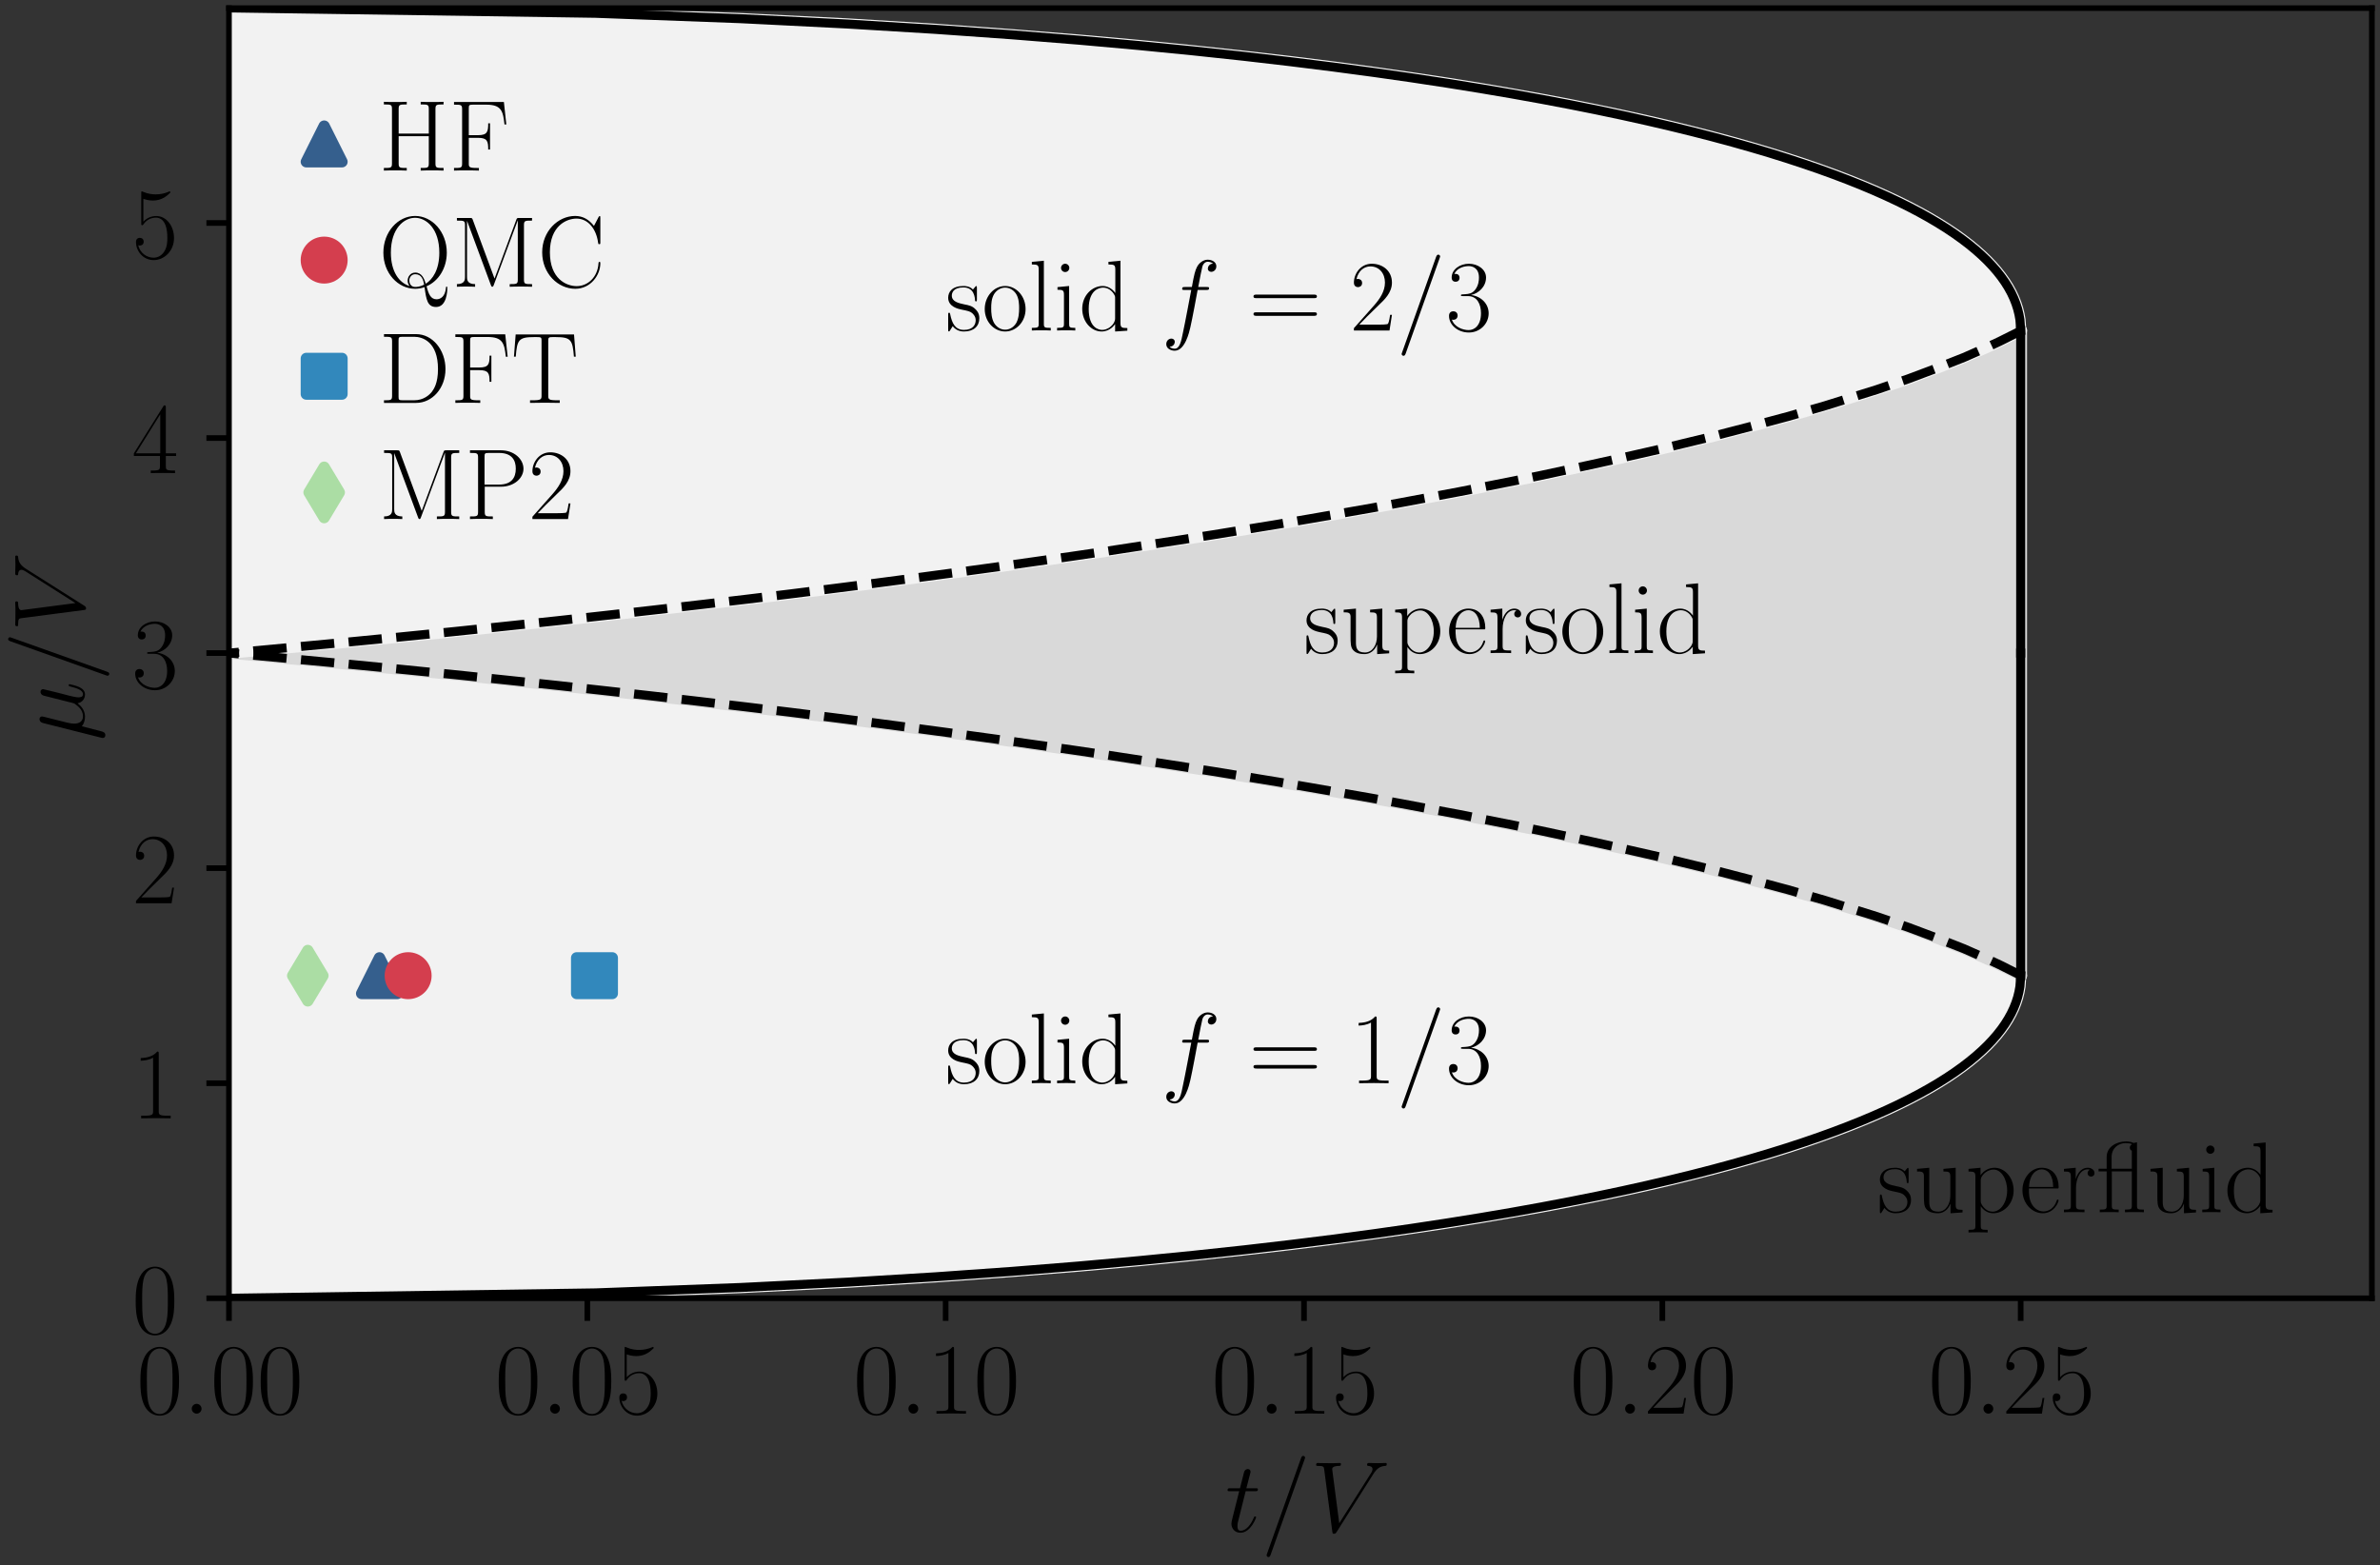 <?xml version="1.0" encoding="utf-8" standalone="no"?>
<!DOCTYPE svg PUBLIC "-//W3C//DTD SVG 1.1//EN"
  "http://www.w3.org/Graphics/SVG/1.1/DTD/svg11.dtd">
<!-- Created with matplotlib (https://matplotlib.org/) -->
<svg height="138.735pt" version="1.1" viewBox="0 0 210.952 138.735" width="210.952pt" xmlns="http://www.w3.org/2000/svg" xmlns:xlink="http://www.w3.org/1999/xlink">
 <rect x="0" y="0" width="210.952" height="138.735" fill="#333333" stroke="none"/>
 <defs>
  <style type="text/css">*{stroke-linecap:butt;stroke-linejoin:round;}</style>
 </defs>
 <g id="figure_1">
  <g id="patch_1">
   <path d="M 0 138.735 
L 210.952 138.735 
L 210.952 0 
L 0 0 
z
" style="fill:none;"/>
  </g>
  <g id="axes_1">
   <g id="patch_2">
    <path d="M 20.294 115.079 
L 210.232 115.079 
L 210.232 0.72 
L 20.294 0.72 
z
" style="fill:none;"/>
   </g>
   <g id="PolyCollection_1">
    <defs>
     <path d="M 20.294 -52.251 
L 20.294 -23.656 
L 52.799 -24.133 
L 65.614 -24.61 
L 75.151 -25.086 
L 82.977 -25.563 
L 89.7 -26.039 
L 95.631 -26.516 
L 100.959 -26.993 
L 105.804 -27.469 
L 110.251 -27.946 
L 114.362 -28.422 
L 118.184 -28.899 
L 121.753 -29.375 
L 125.098 -29.852 
L 128.243 -30.329 
L 131.208 -30.805 
L 134.008 -31.282 
L 136.658 -31.758 
L 139.168 -32.235 
L 141.551 -32.711 
L 143.814 -33.188 
L 145.965 -33.665 
L 148.011 -34.141 
L 149.958 -34.618 
L 151.813 -35.094 
L 153.579 -35.571 
L 155.261 -36.047 
L 156.863 -36.524 
L 158.39 -37.001 
L 159.843 -37.477 
L 161.227 -37.954 
L 162.543 -38.43 
L 163.796 -38.907 
L 164.986 -39.383 
L 166.116 -39.86 
L 167.189 -40.337 
L 168.206 -40.813 
L 169.168 -41.29 
L 170.078 -41.766 
L 170.937 -42.243 
L 171.747 -42.719 
L 172.508 -43.196 
L 173.222 -43.673 
L 173.89 -44.149 
L 174.514 -44.626 
L 175.094 -45.102 
L 175.631 -45.579 
L 176.127 -46.055 
L 176.581 -46.532 
L 176.996 -47.009 
L 177.371 -47.485 
L 177.708 -47.962 
L 178.006 -48.438 
L 178.268 -48.915 
L 178.493 -49.391 
L 178.681 -49.868 
L 178.835 -50.345 
L 178.952 -50.821 
L 179.037 -51.298 
L 179.072 -51.774 
L 179.105 -52.251 
L 179.105 -52.251 
L 179.105 -52.251 
L 179.072 -52.251 
L 179.037 -52.251 
L 178.952 -52.251 
L 178.835 -52.251 
L 178.681 -52.251 
L 178.493 -52.251 
L 178.268 -52.251 
L 178.006 -52.251 
L 177.708 -52.251 
L 177.371 -52.251 
L 176.996 -52.251 
L 176.581 -52.251 
L 176.127 -52.251 
L 175.631 -52.251 
L 175.094 -52.251 
L 174.514 -52.251 
L 173.89 -52.251 
L 173.222 -52.251 
L 172.508 -52.251 
L 171.747 -52.251 
L 170.937 -52.251 
L 170.078 -52.251 
L 169.168 -52.251 
L 168.206 -52.251 
L 167.189 -52.251 
L 166.116 -52.251 
L 164.986 -52.251 
L 163.796 -52.251 
L 162.543 -52.251 
L 161.227 -52.251 
L 159.843 -52.251 
L 158.39 -52.251 
L 156.863 -52.251 
L 155.261 -52.251 
L 153.579 -52.251 
L 151.813 -52.251 
L 149.958 -52.251 
L 148.011 -52.251 
L 145.965 -52.251 
L 143.814 -52.251 
L 141.551 -52.251 
L 139.168 -52.251 
L 136.658 -52.251 
L 134.008 -52.251 
L 131.208 -52.251 
L 128.243 -52.251 
L 125.098 -52.251 
L 121.753 -52.251 
L 118.184 -52.251 
L 114.362 -52.251 
L 110.251 -52.251 
L 105.804 -52.251 
L 100.959 -52.251 
L 95.631 -52.251 
L 89.7 -52.251 
L 82.977 -52.251 
L 75.151 -52.251 
L 65.614 -52.251 
L 52.799 -52.251 
L 20.294 -52.251 
z
" id="m038d02c63c" style="stroke:#f2f2f2;"/>
    </defs>
    <g clip-path="url(#p710403b633)">
     <use style="fill:#f2f2f2;stroke:#f2f2f2;" x="0" xlink:href="#m038d02c63c" y="138.735"/>
    </g>
   </g>
   <g id="PolyCollection_2">
    <defs>
     <path d="M 179.168 -52.251 
L 179.168 -52.251 
L 178.215 -52.251 
L 177.263 -52.251 
L 176.246 -52.251 
L 175.166 -52.251 
L 174.086 -52.251 
L 172.879 -52.251 
L 171.672 -52.251 
L 170.402 -52.251 
L 169.131 -52.251 
L 167.734 -52.251 
L 166.336 -52.251 
L 164.812 -52.251 
L 163.287 -52.251 
L 161.763 -52.251 
L 160.111 -52.251 
L 158.459 -52.251 
L 156.681 -52.251 
L 154.902 -52.251 
L 153.06 -52.251 
L 151.218 -52.251 
L 149.248 -52.251 
L 147.279 -52.251 
L 145.183 -52.251 
L 143.087 -52.251 
L 140.927 -52.251 
L 138.703 -52.251 
L 136.48 -52.251 
L 134.13 -52.251 
L 131.716 -52.251 
L 129.302 -52.251 
L 126.761 -52.251 
L 124.22 -52.251 
L 121.615 -52.251 
L 118.884 -52.251 
L 116.152 -52.251 
L 113.357 -52.251 
L 110.435 -52.251 
L 107.513 -52.251 
L 104.464 -52.251 
L 101.351 -52.251 
L 98.238 -52.251 
L 94.999 -52.251 
L 91.632 -52.251 
L 88.265 -52.251 
L 84.771 -52.251 
L 81.214 -52.251 
L 77.593 -52.251 
L 73.845 -52.251 
L 70.034 -52.251 
L 66.095 -52.251 
L 62.03 -52.251 
L 57.9 -52.251 
L 53.644 -52.251 
L 49.325 -52.251 
L 44.814 -52.251 
L 40.241 -52.251 
L 35.476 -52.251 
L 30.585 -52.251 
L 25.503 -52.251 
L 20.358 -52.251 
L 20.358 -80.845 
L 20.358 -80.845 
L 25.503 -80.369 
L 30.585 -79.892 
L 35.476 -79.416 
L 40.241 -78.939 
L 44.814 -78.463 
L 49.325 -77.986 
L 53.644 -77.509 
L 57.9 -77.033 
L 62.03 -76.556 
L 66.095 -76.08 
L 70.034 -75.603 
L 73.845 -75.127 
L 77.593 -74.65 
L 81.214 -74.173 
L 84.771 -73.697 
L 88.265 -73.22 
L 91.632 -72.744 
L 94.999 -72.267 
L 98.238 -71.79 
L 101.351 -71.314 
L 104.464 -70.837 
L 107.513 -70.361 
L 110.435 -69.884 
L 113.357 -69.408 
L 116.152 -68.931 
L 118.884 -68.454 
L 121.615 -67.978 
L 124.22 -67.501 
L 126.761 -67.025 
L 129.302 -66.548 
L 131.716 -66.072 
L 134.13 -65.595 
L 136.48 -65.118 
L 138.703 -64.642 
L 140.927 -64.165 
L 143.087 -63.689 
L 145.183 -63.212 
L 147.279 -62.736 
L 149.248 -62.259 
L 151.218 -61.782 
L 153.06 -61.306 
L 154.902 -60.829 
L 156.681 -60.353 
L 158.459 -59.876 
L 160.111 -59.4 
L 161.763 -58.923 
L 163.287 -58.446 
L 164.812 -57.97 
L 166.336 -57.493 
L 167.734 -57.017 
L 169.131 -56.54 
L 170.402 -56.064 
L 171.672 -55.587 
L 172.879 -55.11 
L 174.086 -54.634 
L 175.166 -54.157 
L 176.246 -53.681 
L 177.263 -53.204 
L 178.215 -52.728 
L 179.168 -52.251 
z
" id="m36795d2dd7" style="stroke:#f2f2f2;"/>
    </defs>
    <g clip-path="url(#p710403b633)">
     <use style="fill:#f2f2f2;stroke:#f2f2f2;" x="0" xlink:href="#m36795d2dd7" y="138.735"/>
    </g>
   </g>
   <g id="PolyCollection_3">
    <defs>
     <path d="M 179.168 -109.44 
L 179.168 -52.251 
L 178.215 -52.728 
L 177.263 -53.204 
L 176.246 -53.681 
L 175.166 -54.157 
L 174.086 -54.634 
L 172.879 -55.11 
L 171.672 -55.587 
L 170.402 -56.064 
L 169.131 -56.54 
L 167.734 -57.017 
L 166.336 -57.493 
L 164.812 -57.97 
L 163.287 -58.446 
L 161.763 -58.923 
L 160.111 -59.4 
L 158.459 -59.876 
L 156.681 -60.353 
L 154.902 -60.829 
L 153.06 -61.306 
L 151.218 -61.782 
L 149.248 -62.259 
L 147.279 -62.736 
L 145.183 -63.212 
L 143.087 -63.689 
L 140.927 -64.165 
L 138.703 -64.642 
L 136.48 -65.118 
L 134.13 -65.595 
L 131.716 -66.072 
L 129.302 -66.548 
L 126.761 -67.025 
L 124.22 -67.501 
L 121.615 -67.978 
L 118.884 -68.454 
L 116.152 -68.931 
L 113.357 -69.408 
L 110.435 -69.884 
L 107.513 -70.361 
L 104.464 -70.837 
L 101.351 -71.314 
L 98.238 -71.79 
L 94.999 -72.267 
L 91.632 -72.744 
L 88.265 -73.22 
L 84.771 -73.697 
L 81.214 -74.173 
L 77.593 -74.65 
L 73.845 -75.127 
L 70.034 -75.603 
L 66.095 -76.08 
L 62.03 -76.556 
L 57.9 -77.033 
L 53.644 -77.509 
L 49.325 -77.986 
L 44.814 -78.463 
L 40.241 -78.939 
L 35.476 -79.416 
L 30.585 -79.892 
L 25.503 -80.369 
L 20.358 -80.845 
L 20.358 -80.845 
L 20.358 -80.845 
L 25.503 -81.322 
L 30.585 -81.799 
L 35.476 -82.275 
L 40.241 -82.752 
L 44.814 -83.228 
L 49.325 -83.705 
L 53.644 -84.181 
L 57.9 -84.658 
L 62.03 -85.135 
L 66.095 -85.611 
L 70.034 -86.088 
L 73.845 -86.564 
L 77.593 -87.041 
L 81.214 -87.517 
L 84.771 -87.994 
L 88.265 -88.471 
L 91.632 -88.947 
L 94.999 -89.424 
L 98.238 -89.9 
L 101.351 -90.377 
L 104.464 -90.853 
L 107.513 -91.33 
L 110.435 -91.807 
L 113.357 -92.283 
L 116.152 -92.76 
L 118.884 -93.236 
L 121.615 -93.713 
L 124.22 -94.189 
L 126.761 -94.666 
L 129.302 -95.143 
L 131.716 -95.619 
L 134.13 -96.096 
L 136.48 -96.572 
L 138.703 -97.049 
L 140.927 -97.526 
L 143.087 -98.002 
L 145.183 -98.479 
L 147.279 -98.955 
L 149.248 -99.432 
L 151.218 -99.908 
L 153.06 -100.385 
L 154.902 -100.862 
L 156.681 -101.338 
L 158.459 -101.815 
L 160.111 -102.291 
L 161.763 -102.768 
L 163.287 -103.244 
L 164.812 -103.721 
L 166.336 -104.198 
L 167.734 -104.674 
L 169.131 -105.151 
L 170.402 -105.627 
L 171.672 -106.104 
L 172.879 -106.58 
L 174.086 -107.057 
L 175.166 -107.534 
L 176.246 -108.01 
L 177.263 -108.487 
L 178.215 -108.963 
L 179.168 -109.44 
z
" id="mf2b81bd6ee" style="stroke:#d9d9d9;"/>
    </defs>
    <g clip-path="url(#p710403b633)">
     <use style="fill:#d9d9d9;stroke:#d9d9d9;" x="0" xlink:href="#mf2b81bd6ee" y="138.735"/>
    </g>
   </g>
   <g id="PolyCollection_4">
    <defs>
     <path d="M 179.168 -109.44 
L 179.168 -109.44 
L 178.215 -108.963 
L 177.263 -108.487 
L 176.246 -108.01 
L 175.166 -107.534 
L 174.086 -107.057 
L 172.879 -106.58 
L 171.672 -106.104 
L 170.402 -105.627 
L 169.131 -105.151 
L 167.734 -104.674 
L 166.336 -104.198 
L 164.812 -103.721 
L 163.287 -103.244 
L 161.763 -102.768 
L 160.111 -102.291 
L 158.459 -101.815 
L 156.681 -101.338 
L 154.902 -100.862 
L 153.06 -100.385 
L 151.218 -99.908 
L 149.248 -99.432 
L 147.279 -98.955 
L 145.183 -98.479 
L 143.087 -98.002 
L 140.927 -97.526 
L 138.703 -97.049 
L 136.48 -96.572 
L 134.13 -96.096 
L 131.716 -95.619 
L 129.302 -95.143 
L 126.761 -94.666 
L 124.22 -94.189 
L 121.615 -93.713 
L 118.884 -93.236 
L 116.152 -92.76 
L 113.357 -92.283 
L 110.435 -91.807 
L 107.513 -91.33 
L 104.464 -90.853 
L 101.351 -90.377 
L 98.238 -89.9 
L 94.999 -89.424 
L 91.632 -88.947 
L 88.265 -88.471 
L 84.771 -87.994 
L 81.214 -87.517 
L 77.593 -87.041 
L 73.845 -86.564 
L 70.034 -86.088 
L 66.095 -85.611 
L 62.03 -85.135 
L 57.9 -84.658 
L 53.644 -84.181 
L 49.325 -83.705 
L 44.814 -83.228 
L 40.241 -82.752 
L 35.476 -82.275 
L 30.585 -81.799 
L 25.503 -81.322 
L 20.358 -80.845 
L 20.358 -109.44 
L 20.358 -109.44 
L 25.503 -109.44 
L 30.585 -109.44 
L 35.476 -109.44 
L 40.241 -109.44 
L 44.814 -109.44 
L 49.325 -109.44 
L 53.644 -109.44 
L 57.9 -109.44 
L 62.03 -109.44 
L 66.095 -109.44 
L 70.034 -109.44 
L 73.845 -109.44 
L 77.593 -109.44 
L 81.214 -109.44 
L 84.771 -109.44 
L 88.265 -109.44 
L 91.632 -109.44 
L 94.999 -109.44 
L 98.238 -109.44 
L 101.351 -109.44 
L 104.464 -109.44 
L 107.513 -109.44 
L 110.435 -109.44 
L 113.357 -109.44 
L 116.152 -109.44 
L 118.884 -109.44 
L 121.615 -109.44 
L 124.22 -109.44 
L 126.761 -109.44 
L 129.302 -109.44 
L 131.716 -109.44 
L 134.13 -109.44 
L 136.48 -109.44 
L 138.703 -109.44 
L 140.927 -109.44 
L 143.087 -109.44 
L 145.183 -109.44 
L 147.279 -109.44 
L 149.248 -109.44 
L 151.218 -109.44 
L 153.06 -109.44 
L 154.902 -109.44 
L 156.681 -109.44 
L 158.459 -109.44 
L 160.111 -109.44 
L 161.763 -109.44 
L 163.287 -109.44 
L 164.812 -109.44 
L 166.336 -109.44 
L 167.734 -109.44 
L 169.131 -109.44 
L 170.402 -109.44 
L 171.672 -109.44 
L 172.879 -109.44 
L 174.086 -109.44 
L 175.166 -109.44 
L 176.246 -109.44 
L 177.263 -109.44 
L 178.215 -109.44 
L 179.168 -109.44 
z
" id="m3faf45e811" style="stroke:#f2f2f2;"/>
    </defs>
    <g clip-path="url(#p710403b633)">
     <use style="fill:#f2f2f2;stroke:#f2f2f2;" x="0" xlink:href="#m3faf45e811" y="138.735"/>
    </g>
   </g>
   <g id="PolyCollection_5">
    <defs>
     <path d="M 20.294 -138.034 
L 20.294 -109.44 
L 52.799 -109.44 
L 65.614 -109.44 
L 75.151 -109.44 
L 82.977 -109.44 
L 89.7 -109.44 
L 95.631 -109.44 
L 100.959 -109.44 
L 105.804 -109.44 
L 110.251 -109.44 
L 114.362 -109.44 
L 118.184 -109.44 
L 121.753 -109.44 
L 125.098 -109.44 
L 128.243 -109.44 
L 131.208 -109.44 
L 134.008 -109.44 
L 136.658 -109.44 
L 139.168 -109.44 
L 141.551 -109.44 
L 143.814 -109.44 
L 145.965 -109.44 
L 148.011 -109.44 
L 149.958 -109.44 
L 151.813 -109.44 
L 153.579 -109.44 
L 155.261 -109.44 
L 156.863 -109.44 
L 158.39 -109.44 
L 159.843 -109.44 
L 161.227 -109.44 
L 162.543 -109.44 
L 163.796 -109.44 
L 164.986 -109.44 
L 166.116 -109.44 
L 167.189 -109.44 
L 168.206 -109.44 
L 169.168 -109.44 
L 170.078 -109.44 
L 170.937 -109.44 
L 171.747 -109.44 
L 172.508 -109.44 
L 173.222 -109.44 
L 173.89 -109.44 
L 174.514 -109.44 
L 175.094 -109.44 
L 175.631 -109.44 
L 176.127 -109.44 
L 176.581 -109.44 
L 176.996 -109.44 
L 177.371 -109.44 
L 177.708 -109.44 
L 178.006 -109.44 
L 178.268 -109.44 
L 178.493 -109.44 
L 178.681 -109.44 
L 178.835 -109.44 
L 178.952 -109.44 
L 179.037 -109.44 
L 179.072 -109.44 
L 179.105 -109.44 
L 179.105 -109.44 
L 179.105 -109.44 
L 179.072 -109.916 
L 179.037 -110.393 
L 178.952 -110.87 
L 178.835 -111.346 
L 178.681 -111.823 
L 178.493 -112.299 
L 178.268 -112.776 
L 178.006 -113.252 
L 177.708 -113.729 
L 177.371 -114.206 
L 176.996 -114.682 
L 176.581 -115.159 
L 176.127 -115.635 
L 175.631 -116.112 
L 175.094 -116.588 
L 174.514 -117.065 
L 173.89 -117.542 
L 173.222 -118.018 
L 172.508 -118.495 
L 171.747 -118.971 
L 170.937 -119.448 
L 170.078 -119.924 
L 169.168 -120.401 
L 168.206 -120.878 
L 167.189 -121.354 
L 166.116 -121.831 
L 164.986 -122.307 
L 163.796 -122.784 
L 162.543 -123.261 
L 161.227 -123.737 
L 159.843 -124.214 
L 158.39 -124.69 
L 156.863 -125.167 
L 155.261 -125.643 
L 153.579 -126.12 
L 151.813 -126.597 
L 149.958 -127.073 
L 148.011 -127.55 
L 145.965 -128.026 
L 143.814 -128.503 
L 141.551 -128.979 
L 139.168 -129.456 
L 136.658 -129.933 
L 134.008 -130.409 
L 131.208 -130.886 
L 128.243 -131.362 
L 125.098 -131.839 
L 121.753 -132.315 
L 118.184 -132.792 
L 114.362 -133.269 
L 110.251 -133.745 
L 105.804 -134.222 
L 100.959 -134.698 
L 95.631 -135.175 
L 89.7 -135.651 
L 82.977 -136.128 
L 75.151 -136.605 
L 65.614 -137.081 
L 52.799 -137.558 
L 20.294 -138.034 
z
" id="m8d05265adc" style="stroke:#f2f2f2;"/>
    </defs>
    <g clip-path="url(#p710403b633)">
     <use style="fill:#f2f2f2;stroke:#f2f2f2;" x="0" xlink:href="#m8d05265adc" y="138.735"/>
    </g>
   </g>
   <g id="PathCollection_1">
    <defs>
     <path d="M 0 -1.581 
L -1.581 1.581 
L 1.581 1.581 
z
" id="m197d57438d" style="stroke:#355f8d;"/>
    </defs>
    <g clip-path="url(#p710403b633)">
     <use style="fill:#355f8d;stroke:#355f8d;" x="33.634" xlink:href="#m197d57438d" y="86.484"/>
    </g>
   </g>
   <g id="PathCollection_2">
    <defs>
     <path d="M 0 1.581 
C 0.419 1.581 0.822 1.415 1.118 1.118 
C 1.415 0.822 1.581 0.419 1.581 0 
C 1.581 -0.419 1.415 -0.822 1.118 -1.118 
C 0.822 -1.415 0.419 -1.581 0 -1.581 
C -0.419 -1.581 -0.822 -1.415 -1.118 -1.118 
C -1.415 -0.822 -1.581 -0.419 -1.581 0 
C -1.581 0.419 -1.415 0.822 -1.118 1.118 
C -0.822 1.415 -0.419 1.581 0 1.581 
z
" id="mf5061ed53f" style="stroke:#d43e4e;"/>
    </defs>
    <g clip-path="url(#p710403b633)">
     <use style="fill:#d43e4e;stroke:#d43e4e;" x="36.175" xlink:href="#mf5061ed53f" y="86.484"/>
    </g>
   </g>
   <g id="PathCollection_3">
    <defs>
     <path d="M -1.581 1.581 
L 1.581 1.581 
L 1.581 -1.581 
L -1.581 -1.581 
z
" id="m97279e4be6" style="stroke:#3288bc;"/>
    </defs>
    <g clip-path="url(#p710403b633)">
     <use style="fill:#3288bc;stroke:#3288bc;" x="52.691" xlink:href="#m97279e4be6" y="86.484"/>
    </g>
   </g>
   <g id="PathCollection_4">
    <defs>
     <path d="M -0 2.236 
L 1.342 0 
L 0 -2.236 
L -1.342 -0 
z
" id="m35e6cbc952" style="stroke:#abdda4;"/>
    </defs>
    <g clip-path="url(#p710403b633)">
     <use style="fill:#abdda4;stroke:#abdda4;" x="27.282" xlink:href="#m35e6cbc952" y="86.484"/>
    </g>
   </g>
   <g id="matplotlib.axis_1">
    <g id="xtick_1">
     <g id="line2d_1">
      <defs>
       <path d="M 0 0 
L 0 2 
" id="m6b7c56c22e" style="stroke:#000000;stroke-width:0.5;"/>
      </defs>
      <g>
       <use style="stroke:#000000;stroke-width:0.5;" x="20.294" xlink:href="#m6b7c56c22e" y="115.079"/>
      </g>
     </g>
     <g id="text_1">
      <!-- $\mathdefault{0.00}$ -->
      <g transform="translate(12.103 125.305)scale(0.09 -0.09)">
       <defs>
        <path d="M 42 31.844 
C 42 37.969 41.906 48.422 37.703 56.453 
C 34 63.484 28.094 66 22.906 66 
C 18.094 66 12 63.781 8.203 56.562 
C 4.203 49.016 3.797 39.672 3.797 31.844 
C 3.797 26.109 3.906 17.375 7 9.734 
C 11.297 -0.609 19 -2 22.906 -2 
C 27.5 -2 34.5 -0.109 38.594 9.438 
C 41.594 16.375 42 24.5 42 31.844 
z
M 22.906 -0.406 
C 16.5 -0.406 12.703 5.125 11.297 12.75 
C 10.203 18.688 10.203 27.328 10.203 32.953 
C 10.203 40.688 10.203 47.109 11.5 53.234 
C 13.406 61.781 19 64.391 22.906 64.391 
C 27 64.391 32.297 61.672 34.203 53.438 
C 35.5 47.719 35.594 40.984 35.594 32.953 
C 35.594 26.422 35.594 18.375 34.406 12.453 
C 32.297 1.5 26.406 -0.406 22.906 -0.406 
z
" id="CMR17-48"/>
        <path d="M 18.406 4.797 
C 18.406 7.688 16 9.688 13.594 9.688 
C 10.703 9.688 8.703 7.297 8.703 4.891 
C 8.703 2 11.094 0 13.5 0 
C 16.406 0 18.406 2.391 18.406 4.797 
z
" id="CMMI12-58"/>
       </defs>
       <use transform="scale(0.996)" xlink:href="#CMR17-48"/>
       <use transform="translate(45.69 0)scale(0.996)" xlink:href="#CMMI12-58"/>
       <use transform="translate(72.788 0)scale(0.996)" xlink:href="#CMR17-48"/>
       <use transform="translate(118.478 0)scale(0.996)" xlink:href="#CMR17-48"/>
      </g>
     </g>
    </g>
    <g id="xtick_2">
     <g id="line2d_2">
      <g>
       <use style="stroke:#000000;stroke-width:0.5;" x="52.056" xlink:href="#m6b7c56c22e" y="115.079"/>
      </g>
     </g>
     <g id="text_2">
      <!-- $\mathdefault{0.05}$ -->
      <g transform="translate(43.865 125.305)scale(0.09 -0.09)">
       <defs>
        <path d="M 11.406 58.594 
C 12.406 58.188 16.5 56.891 20.703 56.891 
C 30 56.891 35.094 61.891 38 64.688 
C 38 65.484 38 66 37.406 66 
C 37.297 66 37.094 66 36.297 65.594 
C 32.797 64.094 28.703 63 23.703 63 
C 20.703 63 16.203 63.359 11.297 65.484 
C 10.203 66 10 66 9.906 66 
C 9.406 66 9.297 65.891 9.297 63.906 
L 9.297 34.859 
C 9.297 33.016 9.297 32.5 10.297 32.5 
C 10.797 32.5 11 32.703 11.5 33.422 
C 14.703 38.047 19.094 40 24.094 40 
C 27.594 40 35.094 37.734 35.094 20.203 
C 35.094 16.984 35.094 11.188 32.094 6.594 
C 29.594 2.484 25.703 0.391 21.406 0.391 
C 14.797 0.391 8.094 4.984 6.297 12.688 
C 6.703 12.594 7.5 12.391 7.906 12.391 
C 9.203 12.391 11.703 13.094 11.703 16.188 
C 11.703 18.891 9.797 20 7.906 20 
C 5.594 20 4.094 18.594 4.094 15.797 
C 4.094 7.094 11 -2 21.594 -2 
C 31.906 -2 41.703 6.891 41.703 19.797 
C 41.703 32.094 33.906 41.594 24.203 41.594 
C 19.094 41.594 14.797 39.688 11.406 36 
z
" id="CMR17-53"/>
       </defs>
       <use transform="scale(0.996)" xlink:href="#CMR17-48"/>
       <use transform="translate(45.69 0)scale(0.996)" xlink:href="#CMMI12-58"/>
       <use transform="translate(72.788 0)scale(0.996)" xlink:href="#CMR17-48"/>
       <use transform="translate(118.478 0)scale(0.996)" xlink:href="#CMR17-53"/>
      </g>
     </g>
    </g>
    <g id="xtick_3">
     <g id="line2d_3">
      <g>
       <use style="stroke:#000000;stroke-width:0.5;" x="83.818" xlink:href="#m6b7c56c22e" y="115.079"/>
      </g>
     </g>
     <g id="text_3">
      <!-- $\mathdefault{0.10}$ -->
      <g transform="translate(75.627 125.305)scale(0.09 -0.09)">
       <defs>
        <path d="M 26.594 63.797 
C 26.594 65.891 26.5 66 25.094 66 
C 21.203 61.359 15.297 59.891 9.703 59.688 
C 9.406 59.688 8.906 59.688 8.797 59.5 
C 8.703 59.297 8.703 59.094 8.703 57 
C 11.797 57 17 57.594 21 59.984 
L 21 7.297 
C 21 3.797 20.797 2.594 12.203 2.594 
L 9.203 2.594 
L 9.203 0 
C 14 0.094 19 0.188 23.797 0.188 
C 28.594 0.188 33.594 0.094 38.406 0 
L 38.406 2.594 
L 35.406 2.594 
C 26.797 2.594 26.594 3.688 26.594 7.297 
z
" id="CMR17-49"/>
       </defs>
       <use transform="scale(0.996)" xlink:href="#CMR17-48"/>
       <use transform="translate(45.69 0)scale(0.996)" xlink:href="#CMMI12-58"/>
       <use transform="translate(72.788 0)scale(0.996)" xlink:href="#CMR17-49"/>
       <use transform="translate(118.478 0)scale(0.996)" xlink:href="#CMR17-48"/>
      </g>
     </g>
    </g>
    <g id="xtick_4">
     <g id="line2d_4">
      <g>
       <use style="stroke:#000000;stroke-width:0.5;" x="115.58" xlink:href="#m6b7c56c22e" y="115.079"/>
      </g>
     </g>
     <g id="text_4">
      <!-- $\mathdefault{0.15}$ -->
      <g transform="translate(107.389 125.305)scale(0.09 -0.09)">
       <use transform="scale(0.996)" xlink:href="#CMR17-48"/>
       <use transform="translate(45.69 0)scale(0.996)" xlink:href="#CMMI12-58"/>
       <use transform="translate(72.788 0)scale(0.996)" xlink:href="#CMR17-49"/>
       <use transform="translate(118.478 0)scale(0.996)" xlink:href="#CMR17-53"/>
      </g>
     </g>
    </g>
    <g id="xtick_5">
     <g id="line2d_5">
      <g>
       <use style="stroke:#000000;stroke-width:0.5;" x="147.343" xlink:href="#m6b7c56c22e" y="115.079"/>
      </g>
     </g>
     <g id="text_5">
      <!-- $\mathdefault{0.20}$ -->
      <g transform="translate(139.151 125.305)scale(0.09 -0.09)">
       <defs>
        <path d="M 41.703 15.469 
L 39.906 15.469 
C 38.906 8.391 38.094 7.188 37.703 6.594 
C 37.203 5.797 30 5.797 28.594 5.797 
L 9.406 5.797 
C 13 9.688 20 16.766 28.5 24.938 
C 34.594 30.719 41.703 37.5 41.703 47.391 
C 41.703 59.188 32.297 66 21.797 66 
C 10.797 66 4.094 56.297 4.094 47.297 
C 4.094 43.391 7 42.891 8.203 42.891 
C 9.203 42.891 12.203 43.484 12.203 46.984 
C 12.203 50.094 9.594 51 8.203 51 
C 7.594 51 7 50.891 6.594 50.688 
C 8.5 59.188 14.297 63.391 20.406 63.391 
C 29.094 63.391 34.797 56.5 34.797 47.391 
C 34.797 38.703 29.703 31.219 24 24.734 
L 4.094 2.297 
L 4.094 0 
L 39.297 0 
z
" id="CMR17-50"/>
       </defs>
       <use transform="scale(0.996)" xlink:href="#CMR17-48"/>
       <use transform="translate(45.69 0)scale(0.996)" xlink:href="#CMMI12-58"/>
       <use transform="translate(72.788 0)scale(0.996)" xlink:href="#CMR17-50"/>
       <use transform="translate(118.478 0)scale(0.996)" xlink:href="#CMR17-48"/>
      </g>
     </g>
    </g>
    <g id="xtick_6">
     <g id="line2d_6">
      <g>
       <use style="stroke:#000000;stroke-width:0.5;" x="179.105" xlink:href="#m6b7c56c22e" y="115.079"/>
      </g>
     </g>
     <g id="text_6">
      <!-- $\mathdefault{0.25}$ -->
      <g transform="translate(170.913 125.305)scale(0.09 -0.09)">
       <use transform="scale(0.996)" xlink:href="#CMR17-48"/>
       <use transform="translate(45.69 0)scale(0.996)" xlink:href="#CMMI12-58"/>
       <use transform="translate(72.788 0)scale(0.996)" xlink:href="#CMR17-50"/>
       <use transform="translate(118.478 0)scale(0.996)" xlink:href="#CMR17-53"/>
      </g>
     </g>
    </g>
    <g id="text_7">
     <!-- $t/V$ -->
     <g transform="translate(108.608 135.774)scale(0.09 -0.09)">
      <defs>
       <path d="M 20.094 40.094 
L 29.297 40.094 
C 31.203 40.094 32.203 40.094 32.203 41.891 
C 32.203 43 31.594 43 29.594 43 
L 20.797 43 
L 24.5 57.25 
C 24.906 58.625 24.906 58.812 24.906 59.5 
C 24.906 61.094 23.594 62 22.297 62 
C 21.5 62 19.203 61.688 18.406 58.531 
L 14.5 43 
L 5.094 43 
C 3.094 43 2.203 43 2.203 41.094 
C 2.203 40.094 2.906 40.094 4.797 40.094 
L 13.703 40.094 
L 7.094 13.766 
C 6.297 10.266 6 9.266 6 7.969 
C 6 3.281 9.297 -1 14.906 -1 
C 25 -1 30.406 13.562 30.406 14.266 
C 30.406 14.859 30 15.156 29.406 15.156 
C 29.203 15.156 28.797 15.156 28.594 14.75 
C 28.5 14.656 28.406 14.562 27.703 12.969 
C 25.594 7.969 21 1 15.203 1 
C 12.203 1 12 3.484 12 5.688 
C 12 5.781 12 7.672 12.297 8.875 
z
" id="CMMI12-116"/>
       <path d="M 42.906 71.297 
C 42.906 71.391 43.5 72.891 43.5 73.094 
C 43.5 74.297 42.5 75 41.703 75 
C 41.203 75 40.297 75 39.5 72.797 
L 6 -21.312 
C 6 -21.406 5.406 -22.906 5.406 -23.109 
C 5.406 -24.312 6.406 -25 7.203 -25 
C 7.797 -25 8.703 -24.906 9.406 -22.812 
z
" id="CMMI12-61"/>
       <path d="M 61.906 56.938 
C 65.297 62.297 68.406 64.688 73.5 65.094 
C 74.5 65.188 75.297 65.188 75.297 66.984 
C 75.297 67.391 75.094 68 74.203 68 
C 72.406 68 68.094 67.797 66.297 67.797 
C 63.406 67.797 60.406 68 57.594 68 
C 56.797 68 55.797 68 55.797 66.094 
C 55.797 65.188 56.703 65.094 57.094 65.094 
C 60.797 64.781 61.203 63 61.203 61.812 
C 61.203 60.312 59.797 58.031 59.703 57.938 
L 28.297 8.438 
L 21.297 62 
C 21.297 64.891 26.5 65.094 27.594 65.094 
C 29.094 65.094 30 65.094 30 66.984 
C 30 68 28.906 68 28.594 68 
C 26.906 68 24.906 67.797 23.203 67.797 
L 17.594 67.797 
C 10.297 67.797 7.297 68 7.203 68 
C 6.594 68 5.406 68 5.406 66.188 
C 5.406 65.094 6.094 65.094 7.703 65.094 
C 12.797 65.094 13.094 64.188 13.406 61.703 
L 21.406 0.391 
C 21.703 -1.703 21.703 -2 23.094 -2 
C 24.297 -2 24.797 -1.703 25.797 -0.109 
z
" id="CMMI12-86"/>
      </defs>
      <use transform="scale(0.996)" xlink:href="#CMMI12-116"/>
      <use transform="translate(35.226 0)scale(0.996)" xlink:href="#CMMI12-61"/>
      <use transform="translate(84.001 0)scale(0.996)" xlink:href="#CMMI12-86"/>
     </g>
    </g>
   </g>
   <g id="matplotlib.axis_2">
    <g id="ytick_1">
     <g id="line2d_7">
      <defs>
       <path d="M 0 0 
L -2 0 
" id="m53c99a0d9e" style="stroke:#000000;stroke-width:0.5;"/>
      </defs>
      <g>
       <use style="stroke:#000000;stroke-width:0.5;" x="20.294" xlink:href="#m53c99a0d9e" y="115.079"/>
      </g>
     </g>
     <g id="text_8">
      <!-- $\mathdefault{0}$ -->
      <g transform="translate(11.686 118.192)scale(0.09 -0.09)">
       <use transform="scale(0.996)" xlink:href="#CMR17-48"/>
      </g>
     </g>
    </g>
    <g id="ytick_2">
     <g id="line2d_8">
      <g>
       <use style="stroke:#000000;stroke-width:0.5;" x="20.294" xlink:href="#m53c99a0d9e" y="96.016"/>
      </g>
     </g>
     <g id="text_9">
      <!-- $\mathdefault{1}$ -->
      <g transform="translate(11.686 99.129)scale(0.09 -0.09)">
       <use transform="scale(0.996)" xlink:href="#CMR17-49"/>
      </g>
     </g>
    </g>
    <g id="ytick_3">
     <g id="line2d_9">
      <g>
       <use style="stroke:#000000;stroke-width:0.5;" x="20.294" xlink:href="#m53c99a0d9e" y="76.953"/>
      </g>
     </g>
     <g id="text_10">
      <!-- $\mathdefault{2}$ -->
      <g transform="translate(11.686 80.066)scale(0.09 -0.09)">
       <use transform="scale(0.996)" xlink:href="#CMR17-50"/>
      </g>
     </g>
    </g>
    <g id="ytick_4">
     <g id="line2d_10">
      <g>
       <use style="stroke:#000000;stroke-width:0.5;" x="20.294" xlink:href="#m53c99a0d9e" y="57.89"/>
      </g>
     </g>
     <g id="text_11">
      <!-- $\mathdefault{3}$ -->
      <g transform="translate(11.686 61.003)scale(0.09 -0.09)">
       <defs>
        <path d="M 22.094 34 
C 31 34 34.906 26.141 34.906 17.094 
C 34.906 5.031 28.5 0.391 22.703 0.391 
C 17.406 0.391 8.797 3.016 6.094 10.797 
C 6.594 10.594 7.094 10.594 7.594 10.594 
C 10 10.594 11.797 12.188 11.797 14.797 
C 11.797 17.688 9.594 19 7.594 19 
C 5.906 19 3.297 18.188 3.297 14.484 
C 3.297 5.234 12.297 -2 22.906 -2 
C 34 -2 42.5 6.75 42.5 16.984 
C 42.5 26.844 34.5 34 25 35.094 
C 32.594 36.672 39.906 43.375 39.906 52.391 
C 39.906 60.25 32 66 23 66 
C 13.906 66 5.906 60.344 5.906 52.297 
C 5.906 48.797 8.5 48.188 9.797 48.188 
C 11.906 48.188 13.703 49.484 13.703 52.094 
C 13.703 54.688 11.906 56 9.797 56 
C 9.406 56 8.906 56 8.5 55.797 
C 11.406 62.484 19.297 63.688 22.797 63.688 
C 26.297 63.688 32.906 61.969 32.906 52.297 
C 32.906 49.484 32.5 44.547 29.094 40.219 
C 26.094 36.391 22.703 36.188 19.406 35.891 
C 18.906 35.891 16.594 35.688 16.203 35.688 
C 15.5 35.594 15.094 35.5 15.094 34.797 
C 15.094 34.094 15.203 34 17.203 34 
z
" id="CMR17-51"/>
       </defs>
       <use transform="scale(0.996)" xlink:href="#CMR17-51"/>
      </g>
     </g>
    </g>
    <g id="ytick_5">
     <g id="line2d_11">
      <g>
       <use style="stroke:#000000;stroke-width:0.5;" x="20.294" xlink:href="#m53c99a0d9e" y="38.827"/>
      </g>
     </g>
     <g id="text_12">
      <!-- $\mathdefault{4}$ -->
      <g transform="translate(11.686 41.94)scale(0.09 -0.09)">
       <defs>
        <path d="M 33.594 64.797 
C 33.594 66.891 33.5 67 31.703 67 
L 2 19.594 
L 2 17 
L 27.797 17 
L 27.797 7.188 
C 27.797 3.594 27.594 2.594 20.594 2.594 
L 18.703 2.594 
L 18.703 0 
C 21.906 0.188 27.297 0.188 30.703 0.188 
C 34.094 0.188 39.5 0.188 42.703 0 
L 42.703 2.594 
L 40.797 2.594 
C 33.797 2.594 33.594 3.594 33.594 7.188 
L 33.594 17 
L 43.797 17 
L 43.797 19.594 
L 33.594 19.594 
z
M 28.094 58.172 
L 28.094 19.594 
L 4 19.594 
z
" id="CMR17-52"/>
       </defs>
       <use transform="scale(0.996)" xlink:href="#CMR17-52"/>
      </g>
     </g>
    </g>
    <g id="ytick_6">
     <g id="line2d_12">
      <g>
       <use style="stroke:#000000;stroke-width:0.5;" x="20.294" xlink:href="#m53c99a0d9e" y="19.764"/>
      </g>
     </g>
     <g id="text_13">
      <!-- $\mathdefault{5}$ -->
      <g transform="translate(11.686 22.877)scale(0.09 -0.09)">
       <use transform="scale(0.996)" xlink:href="#CMR17-53"/>
      </g>
     </g>
    </g>
    <g id="text_14">
     <!-- $\mu/V$ -->
     <g transform="translate(7.445 65.666)rotate(-90)scale(0.09 -0.09)">
      <defs>
       <path d="M 14.406 2.188 
C 16.906 -0.109 20.594 -1 24 -1 
C 30.406 -1 34.797 3.281 37.094 6.375 
C 38.094 1.094 42.297 -1 45.797 -1 
C 48.797 -1 51.203 0.797 53 4.391 
C 54.594 7.781 56 13.859 56 14.266 
C 56 14.75 55.594 15.156 55 15.156 
C 54.094 15.156 54 14.656 53.594 13.156 
C 52.094 7.281 50.203 1 46.094 1 
C 43.203 1 43 3.578 43 5.578 
C 43 7.875 43.906 11.469 44.594 14.453 
L 47.406 25.234 
C 47.797 27.125 48.906 31.609 49.406 33.406 
C 50 35.797 51.094 40.094 51.094 40.484 
C 51.094 41.984 49.906 43 48.406 43 
C 47.5 43 45.406 42.594 44.594 39.594 
L 37.594 11.859 
C 37.094 9.875 37.094 9.672 35.797 8.078 
C 34.594 6.375 30.703 1 24.406 1 
C 18.797 1 17 5.078 17 9.766 
C 17 12.672 17.906 16.156 18.297 17.859 
L 22.797 35.812 
C 23.297 37.703 24.094 40.891 24.094 41.5 
C 24.094 43.094 22.797 44 21.5 44 
C 20.594 44 18.406 43.688 17.594 40.5 
L 3.094 -16.953 
C 3 -17.438 2.797 -18.031 2.797 -18.609 
C 2.797 -20.109 4 -21.109 5.5 -21.109 
C 8.406 -21.109 9 -18.812 9.703 -16.078 
z
" id="CMMI12-22"/>
      </defs>
      <use transform="scale(0.996)" xlink:href="#CMMI12-22"/>
      <use transform="translate(58.691 0)scale(0.996)" xlink:href="#CMMI12-61"/>
      <use transform="translate(107.466 0)scale(0.996)" xlink:href="#CMMI12-86"/>
     </g>
    </g>
   </g>
   <g id="line2d_13">
    <path clip-path="url(#p710403b633)" d="M 179.105 86.484 
L 179.105 86.008 
L 179.105 85.531 
L 179.105 85.055 
L 179.105 84.578 
L 179.105 84.101 
L 179.105 83.625 
L 179.105 83.148 
L 179.105 82.672 
L 179.105 82.195 
L 179.105 81.719 
L 179.105 81.242 
L 179.105 80.765 
L 179.105 80.289 
L 179.105 79.812 
L 179.105 79.336 
L 179.105 78.859 
L 179.105 78.383 
L 179.105 77.906 
L 179.105 77.429 
L 179.105 76.953 
L 179.105 76.476 
L 179.105 76 
L 179.105 75.523 
L 179.105 75.047 
L 179.105 74.57 
L 179.105 74.093 
L 179.105 73.617 
L 179.105 73.14 
L 179.105 72.664 
L 179.105 72.187 
L 179.105 71.711 
L 179.105 71.234 
L 179.105 70.757 
L 179.105 70.281 
L 179.105 69.804 
L 179.105 69.328 
L 179.105 68.851 
L 179.105 68.374 
L 179.105 67.898 
L 179.105 67.421 
L 179.105 66.945 
L 179.105 66.468 
L 179.105 65.992 
L 179.105 65.515 
L 179.105 65.038 
L 179.105 64.562 
L 179.105 64.085 
L 179.105 63.609 
L 179.105 63.132 
L 179.105 62.656 
L 179.105 62.179 
L 179.105 61.702 
L 179.105 61.226 
L 179.105 60.749 
L 179.105 60.273 
L 179.105 59.796 
L 179.105 59.32 
L 179.105 58.843 
L 179.105 58.366 
L 179.105 57.89 
" style="fill:none;stroke:#000000;stroke-linecap:square;stroke-width:0.8;"/>
   </g>
   <g id="line2d_14">
    <path clip-path="url(#p710403b633)" d="M 179.168 86.484 
L 178.215 86.008 
L 177.263 85.531 
L 176.246 85.055 
L 175.166 84.578 
L 174.086 84.101 
L 172.879 83.625 
L 171.672 83.148 
L 170.402 82.672 
L 169.131 82.195 
L 167.734 81.719 
L 166.336 81.242 
L 164.812 80.765 
L 163.287 80.289 
L 161.763 79.812 
L 160.111 79.336 
L 158.459 78.859 
L 156.681 78.383 
L 154.902 77.906 
L 153.06 77.429 
L 151.218 76.953 
L 149.248 76.476 
L 147.279 76 
L 145.183 75.523 
L 143.087 75.047 
L 140.927 74.57 
L 138.703 74.093 
L 136.48 73.617 
L 134.13 73.14 
L 131.716 72.664 
L 129.302 72.187 
L 126.761 71.711 
L 124.22 71.234 
L 121.615 70.757 
L 118.884 70.281 
L 116.152 69.804 
L 113.357 69.328 
L 110.435 68.851 
L 107.513 68.374 
L 104.464 67.898 
L 101.351 67.421 
L 98.238 66.945 
L 94.999 66.468 
L 91.632 65.992 
L 88.265 65.515 
L 84.771 65.038 
L 81.214 64.562 
L 77.593 64.085 
L 73.845 63.609 
L 70.034 63.132 
L 66.095 62.656 
L 62.03 62.179 
L 57.9 61.702 
L 53.644 61.226 
L 49.325 60.749 
L 44.814 60.273 
L 40.241 59.796 
L 35.476 59.32 
L 30.585 58.843 
L 25.503 58.366 
L 20.358 57.89 
" style="fill:none;stroke:#000000;stroke-dasharray:2.96,1.28;stroke-dashoffset:0;stroke-width:0.8;"/>
   </g>
   <g id="line2d_15">
    <path clip-path="url(#p710403b633)" d="M 20.294 115.079 
L 52.799 114.602 
L 65.614 114.126 
L 75.151 113.649 
L 82.977 113.172 
L 89.7 112.696 
L 95.631 112.219 
L 100.959 111.743 
L 105.804 111.266 
L 110.251 110.79 
L 114.362 110.313 
L 118.184 109.836 
L 121.753 109.36 
L 125.098 108.883 
L 128.243 108.407 
L 131.208 107.93 
L 134.008 107.454 
L 136.658 106.977 
L 139.168 106.5 
L 141.551 106.024 
L 143.814 105.547 
L 145.965 105.071 
L 148.011 104.594 
L 149.958 104.118 
L 151.813 103.641 
L 153.579 103.164 
L 155.261 102.688 
L 156.863 102.211 
L 158.39 101.735 
L 159.843 101.258 
L 161.227 100.782 
L 162.543 100.305 
L 163.796 99.828 
L 164.986 99.352 
L 166.116 98.875 
L 167.189 98.399 
L 168.206 97.922 
L 169.168 97.446 
L 170.078 96.969 
L 170.937 96.492 
L 171.747 96.016 
L 172.508 95.539 
L 173.222 95.063 
L 173.89 94.586 
L 174.514 94.109 
L 175.094 93.633 
L 175.631 93.156 
L 176.127 92.68 
L 176.581 92.203 
L 176.996 91.727 
L 177.371 91.25 
L 177.708 90.773 
L 178.006 90.297 
L 178.268 89.82 
L 178.493 89.344 
L 178.681 88.867 
L 178.835 88.391 
L 178.952 87.914 
L 179.037 87.437 
L 179.072 86.961 
L 179.105 86.484 
" style="fill:none;stroke:#000000;stroke-linecap:square;stroke-width:0.8;"/>
   </g>
   <g id="line2d_16">
    <path clip-path="url(#p710403b633)" d="M 179.105 29.295 
L 179.105 29.772 
L 179.105 30.249 
L 179.105 30.725 
L 179.105 31.202 
L 179.105 31.678 
L 179.105 32.155 
L 179.105 32.631 
L 179.105 33.108 
L 179.105 33.585 
L 179.105 34.061 
L 179.105 34.538 
L 179.105 35.014 
L 179.105 35.491 
L 179.105 35.967 
L 179.105 36.444 
L 179.105 36.921 
L 179.105 37.397 
L 179.105 37.874 
L 179.105 38.35 
L 179.105 38.827 
L 179.105 39.303 
L 179.105 39.78 
L 179.105 40.257 
L 179.105 40.733 
L 179.105 41.21 
L 179.105 41.686 
L 179.105 42.163 
L 179.105 42.639 
L 179.105 43.116 
L 179.105 43.593 
L 179.105 44.069 
L 179.105 44.546 
L 179.105 45.022 
L 179.105 45.499 
L 179.105 45.975 
L 179.105 46.452 
L 179.105 46.929 
L 179.105 47.405 
L 179.105 47.882 
L 179.105 48.358 
L 179.105 48.835 
L 179.105 49.312 
L 179.105 49.788 
L 179.105 50.265 
L 179.105 50.741 
L 179.105 51.218 
L 179.105 51.694 
L 179.105 52.171 
L 179.105 52.648 
L 179.105 53.124 
L 179.105 53.601 
L 179.105 54.077 
L 179.105 54.554 
L 179.105 55.03 
L 179.105 55.507 
L 179.105 55.984 
L 179.105 56.46 
L 179.105 56.937 
L 179.105 57.413 
L 179.105 57.89 
" style="fill:none;stroke:#000000;stroke-linecap:square;stroke-width:0.8;"/>
   </g>
   <g id="line2d_17">
    <path clip-path="url(#p710403b633)" d="M 179.168 29.295 
L 178.215 29.772 
L 177.263 30.249 
L 176.246 30.725 
L 175.166 31.202 
L 174.086 31.678 
L 172.879 32.155 
L 171.672 32.631 
L 170.402 33.108 
L 169.131 33.585 
L 167.734 34.061 
L 166.336 34.538 
L 164.812 35.014 
L 163.287 35.491 
L 161.763 35.967 
L 160.111 36.444 
L 158.459 36.921 
L 156.681 37.397 
L 154.902 37.874 
L 153.06 38.35 
L 151.218 38.827 
L 149.248 39.303 
L 147.279 39.78 
L 145.183 40.257 
L 143.087 40.733 
L 140.927 41.21 
L 138.703 41.686 
L 136.48 42.163 
L 134.13 42.639 
L 131.716 43.116 
L 129.302 43.593 
L 126.761 44.069 
L 124.22 44.546 
L 121.615 45.022 
L 118.884 45.499 
L 116.152 45.975 
L 113.357 46.452 
L 110.435 46.929 
L 107.513 47.405 
L 104.464 47.882 
L 101.351 48.358 
L 98.238 48.835 
L 94.999 49.312 
L 91.632 49.788 
L 88.265 50.265 
L 84.771 50.741 
L 81.214 51.218 
L 77.593 51.694 
L 73.845 52.171 
L 70.034 52.648 
L 66.095 53.124 
L 62.03 53.601 
L 57.9 54.077 
L 53.644 54.554 
L 49.325 55.03 
L 44.814 55.507 
L 40.241 55.984 
L 35.476 56.46 
L 30.585 56.937 
L 25.503 57.413 
L 20.358 57.89 
" style="fill:none;stroke:#000000;stroke-dasharray:2.96,1.28;stroke-dashoffset:0;stroke-width:0.8;"/>
   </g>
   <g id="line2d_18">
    <path clip-path="url(#p710403b633)" d="M 20.294 0.701 
L 52.799 1.178 
L 65.614 1.654 
L 75.151 2.131 
L 82.977 2.607 
L 89.7 3.084 
L 95.631 3.56 
L 100.959 4.037 
L 105.804 4.514 
L 110.251 4.99 
L 114.362 5.467 
L 118.184 5.943 
L 121.753 6.42 
L 125.098 6.896 
L 128.243 7.373 
L 131.208 7.85 
L 134.008 8.326 
L 136.658 8.803 
L 139.168 9.279 
L 141.551 9.756 
L 143.814 10.232 
L 145.965 10.709 
L 148.011 11.186 
L 149.958 11.662 
L 151.813 12.139 
L 153.579 12.615 
L 155.261 13.092 
L 156.863 13.568 
L 158.39 14.045 
L 159.843 14.522 
L 161.227 14.998 
L 162.543 15.475 
L 163.796 15.951 
L 164.986 16.428 
L 166.116 16.904 
L 167.189 17.381 
L 168.206 17.858 
L 169.168 18.334 
L 170.078 18.811 
L 170.937 19.287 
L 171.747 19.764 
L 172.508 20.24 
L 173.222 20.717 
L 173.89 21.194 
L 174.514 21.67 
L 175.094 22.147 
L 175.631 22.623 
L 176.127 23.1 
L 176.581 23.577 
L 176.996 24.053 
L 177.371 24.53 
L 177.708 25.006 
L 178.006 25.483 
L 178.268 25.959 
L 178.493 26.436 
L 178.681 26.913 
L 178.835 27.389 
L 178.952 27.866 
L 179.037 28.342 
L 179.072 28.819 
L 179.105 29.295 
" style="fill:none;stroke:#000000;stroke-linecap:square;stroke-width:0.8;"/>
   </g>
   <g id="patch_3">
    <path d="M 20.294 115.079 
L 20.294 0.72 
" style="fill:none;stroke:#000000;stroke-linecap:square;stroke-linejoin:miter;stroke-width:0.5;"/>
   </g>
   <g id="patch_4">
    <path d="M 210.232 115.079 
L 210.232 0.72 
" style="fill:none;stroke:#000000;stroke-linecap:square;stroke-linejoin:miter;stroke-width:0.5;"/>
   </g>
   <g id="patch_5">
    <path d="M 20.294 115.079 
L 210.232 115.079 
" style="fill:none;stroke:#000000;stroke-linecap:square;stroke-linejoin:miter;stroke-width:0.5;"/>
   </g>
   <g id="patch_6">
    <path d="M 20.294 0.72 
L 210.232 0.72 
" style="fill:none;stroke:#000000;stroke-linecap:square;stroke-linejoin:miter;stroke-width:0.5;"/>
   </g>
   <g id="text_15">
    <!-- superfluid -->
    <g transform="translate(166.4 107.454)scale(0.09 -0.09)">
     <defs>
      <path d="M 30.906 42 
C 30.906 43.797 30.797 43.891 30.203 43.891 
C 29.797 43.891 29.703 43.797 28.5 42.297 
C 28.203 41.891 27.297 40.891 27 40.5 
C 23.797 43.891 19.297 44 17.594 44 
C 6.5 44 2.5 38.188 2.5 32.391 
C 2.5 23.391 12.703 21.297 15.594 20.688 
C 21.906 19.391 24.094 19 26.203 17.188 
C 27.5 16 29.703 13.797 29.703 10.188 
C 29.703 6 27.297 0.594 18.094 0.594 
C 9.406 0.594 6.297 7.188 4.5 16 
C 4.203 17.391 4.203 17.5 3.406 17.5 
C 2.594 17.5 2.5 17.391 2.5 15.391 
L 2.5 1 
C 2.5 -0.812 2.594 -0.906 3.203 -0.906 
C 3.703 -0.906 3.797 -0.812 4.297 0 
C 4.906 0.891 6.406 3.297 7 4.297 
C 9 1.594 12.5 -1 18.094 -1 
C 28 -1 33.297 4.391 33.297 12.188 
C 33.297 17.297 30.594 20 29.297 21.188 
C 26.297 24.297 22.797 25 18.594 25.797 
C 13.094 27 6.094 28.391 6.094 34.5 
C 6.094 37.094 7.5 42.594 17.594 42.594 
C 28.297 42.594 28.906 32.594 29.094 29.391 
C 29.203 28.891 29.703 28.797 30 28.797 
C 30.906 28.797 30.906 29.094 30.906 30.797 
z
" id="CMR17-115"/>
      <path d="M 29.406 42.891 
L 29.406 40.297 
C 35.297 40.297 36.203 39.688 36.203 34.828 
L 36.203 16.453 
C 36.203 7.969 31.703 0.594 24.297 0.594 
C 16.094 0.594 15.406 5.547 15.406 10.797 
L 15.406 44 
L 3.297 42.891 
L 3.297 40.297 
C 7.297 40.297 10 40.297 10.094 36.25 
L 10.094 16.859 
C 10.094 10.094 10.094 5.75 12.703 2.922 
C 14 1.609 16.5 -1 23.703 -1 
C 32.203 -1 35.5 6.25 36.297 8.375 
L 36.406 8.375 
L 36.406 -1 
L 48.297 -0.203 
L 48.297 2.406 
C 42.406 2.406 41.5 3.016 41.5 7.859 
L 41.5 44 
z
" id="CMR17-117"/>
      <path d="M 22 -17.406 
C 15.594 -17.406 15.203 -17 15.203 -13.031 
L 15.203 5.938 
C 18.094 1.703 22.297 -1 27.594 -1 
C 37.594 -1 47.703 7.859 47.703 21.594 
C 47.703 34.312 39 44 28.703 44 
C 22.703 44 17.797 40.672 15 36.641 
L 15 44 
L 3.094 42.891 
L 3.094 40.266 
C 9 40.266 9.906 39.672 9.906 34.812 
L 9.906 -13.031 
C 9.906 -16.891 9.5 -17.406 3.094 -17.406 
L 3.094 -20 
C 5.5 -19.812 9.906 -19.812 12.5 -19.812 
C 15.094 -19.812 19.594 -19.812 22 -20 
z
M 15.203 31.484 
C 15.203 32.906 15.203 35.016 19.094 38.766 
C 19.594 39.156 23 42.188 28 42.188 
C 35.297 42.188 41.297 33 41.297 21.5 
C 41.297 9.984 34.906 0.594 27 0.594 
C 23.406 0.594 19.5 2.312 16.5 7.047 
C 15.203 9.281 15.203 9.875 15.203 11.5 
z
" id="CMR17-112"/>
      <path d="M 38.094 23.484 
C 38.5 23.891 38.5 24.094 38.5 25.094 
C 38.5 35.172 33.094 44 21.703 44 
C 11.094 44 2.703 33.984 2.703 21.781 
C 2.703 8.656 12.203 -1 22.797 -1 
C 34 -1 38.406 9.672 38.406 11.797 
C 38.406 12.5 37.797 12.5 37.594 12.5 
C 36.906 12.5 36.797 12.297 36.406 11.078 
C 34.203 4.219 28.703 0.797 23.5 0.797 
C 19.203 0.797 14.906 3.219 12.203 7.656 
C 9.094 12.797 9.094 18.75 9.094 23.484 
z
M 9.203 25 
C 9.906 39.234 17.594 42.391 21.594 42.391 
C 28.406 42.391 33 36.062 33.094 25 
z
" id="CMR17-101"/>
      <path d="M 15 23.703 
C 15 33.344 19.094 42.391 26.594 42.391 
C 27.297 42.391 28 42.297 28.703 41.984 
C 28.703 41.984 26.5 41.281 26.5 38.672 
C 26.5 36.266 28.406 35.266 29.906 35.266 
C 31.094 35.266 33.297 35.969 33.297 38.781 
C 33.297 41.984 30.094 44 26.703 44 
C 19.094 44 15.797 36.562 14.797 33.047 
L 14.703 33.047 
L 14.703 44 
L 3.094 42.891 
L 3.094 40.281 
C 9 40.281 9.906 39.688 9.906 34.859 
L 9.906 6.922 
C 9.906 3.094 9.5 2.594 3.094 2.594 
L 3.094 0 
C 5.5 0.188 10.094 0.188 12.703 0.188 
C 15.594 0.188 20.703 0.188 23.406 0 
L 23.406 2.594 
C 16.203 2.594 15 2.594 15 7.109 
z
" id="CMR17-114"/>
      <path d="M 39.906 69.188 
C 38.797 68.984 37.906 68.797 36.594 68.484 
C 33.703 70 29.906 70 28.906 70 
C 20.406 70 9.906 65.219 9.906 54.594 
L 9.906 43 
L 1.906 43 
L 1.906 40.391 
L 9.906 40.391 
L 9.906 6.891 
C 9.906 3.094 9.5 2.594 3.094 2.594 
L 3.094 0 
C 5.5 0.188 9.906 0.188 12.406 0.188 
C 15 0.188 19.406 0.188 21.797 0 
L 21.797 2.594 
C 15.406 2.594 15 3 15 6.891 
L 15 40.391 
L 34.797 40.391 
L 34.797 6.891 
C 34.797 3.094 34.406 2.594 28 2.594 
L 28 0 
C 30.406 0.188 34.797 0.188 37.297 0.188 
C 39.906 0.188 44.297 0.188 46.703 0 
L 46.703 2.594 
C 40.297 2.594 39.906 3 39.906 6.891 
z
M 14.797 43 
L 14.797 54.594 
C 14.797 63.328 21.406 68.391 28.703 68.391 
C 29.203 68.391 34.703 68.188 34.703 67.203 
C 34.703 67.094 34.594 67 34.094 66.5 
C 33.203 65.906 32.797 64.922 32.797 63.922 
C 32.797 62.531 33.5 61.344 34.797 60.844 
L 34.797 43 
z
" id="CMR17-13"/>
      <path d="M 15.5 61.891 
C 15.5 64.094 13.703 66 11.406 66 
C 9.203 66 7.297 64.188 7.297 61.891 
C 7.297 59.688 9.094 57.797 11.406 57.797 
C 13.594 57.797 15.5 59.594 15.5 61.891 
z
M 3.797 42.891 
L 3.797 40.297 
C 9.406 40.297 10.203 39.688 10.203 34.859 
L 10.203 6.922 
C 10.203 3.094 9.797 2.594 3.406 2.594 
L 3.406 0 
C 5.797 0.188 10.094 0.188 12.594 0.188 
C 15 0.188 19.094 0.188 21.406 0 
L 21.406 2.594 
C 15.5 2.594 15.297 3.203 15.297 6.812 
L 15.297 44 
z
" id="CMR17-105"/>
      <path d="M 29.203 67.891 
L 29.203 65.297 
C 35.094 65.297 36 64.703 36 60.047 
L 36 37.047 
C 35.594 37.547 31.5 44 23.406 44 
C 13.203 44 3.297 34.812 3.297 21.5 
C 3.297 8.266 12.594 -1 22.406 -1 
C 30.906 -1 35.297 5.641 35.797 6.344 
L 35.797 -1 
L 47.906 -0.203 
L 47.906 2.406 
C 42 2.406 41.094 3.016 41.094 7.859 
L 41.094 69 
z
M 35.797 11.906 
C 35.797 8.875 34 6.141 31.703 4.125 
C 28.297 1.094 24.906 0.594 23 0.594 
C 20.094 0.594 9.703 2.109 9.703 21.391 
C 9.703 41.188 21.297 42.391 23.906 42.391 
C 28.5 42.391 32.203 39.766 34.5 36.141 
C 35.797 34.016 35.797 33.703 35.797 31.891 
z
" id="CMR17-100"/>
     </defs>
     <use transform="scale(0.996)" xlink:href="#CMR17-115"/>
     <use transform="translate(35.801 0)scale(0.996)" xlink:href="#CMR17-117"/>
     <use transform="translate(86.697 0)scale(0.996)" xlink:href="#CMR17-112"/>
     <use transform="translate(140.195 0)scale(0.996)" xlink:href="#CMR17-101"/>
     <use transform="translate(180.68 0)scale(0.996)" xlink:href="#CMR17-114"/>
     <use transform="translate(215.961 0)scale(0.996)" xlink:href="#CMR17-13"/>
     <use transform="translate(265.703 0)scale(0.996)" xlink:href="#CMR17-117"/>
     <use transform="translate(316.599 0)scale(0.996)" xlink:href="#CMR17-105"/>
     <use transform="translate(341.47 0)scale(0.996)" xlink:href="#CMR17-100"/>
    </g>
   </g>
   <g id="text_16">
    <!-- supersolid -->
    <g transform="translate(115.58 57.89)scale(0.09 -0.09)">
     <defs>
      <path d="M 43.094 21.188 
C 43.094 34 33.797 44 22.906 44 
C 12 44 2.703 34 2.703 21.188 
C 2.703 8.594 12 -1 22.906 -1 
C 33.797 -1 43.094 8.594 43.094 21.188 
z
M 22.906 0.797 
C 18.203 0.797 14.203 3.594 11.906 7.5 
C 9.406 12 9.094 17.594 9.094 22 
C 9.094 26.188 9.297 31.391 11.906 35.891 
C 13.906 39.188 17.797 42.391 22.906 42.391 
C 27.406 42.391 31.203 39.891 33.594 36.391 
C 36.703 31.688 36.703 25.094 36.703 22 
C 36.703 18.094 36.5 12.094 33.797 7.297 
C 31 2.688 26.703 0.797 22.906 0.797 
z
" id="CMR17-111"/>
      <path d="M 15.297 69 
L 3.406 67.891 
L 3.406 65.297 
C 9.297 65.297 10.203 64.703 10.203 59.922 
L 10.203 6.859 
C 10.203 3.094 9.797 2.594 3.406 2.594 
L 3.406 0 
C 5.797 0.188 10.203 0.188 12.703 0.188 
C 15.297 0.188 19.703 0.188 22.094 0 
L 22.094 2.594 
C 15.703 2.594 15.297 2.984 15.297 6.859 
z
" id="CMR17-108"/>
     </defs>
     <use transform="scale(0.996)" xlink:href="#CMR17-115"/>
     <use transform="translate(35.801 0)scale(0.996)" xlink:href="#CMR17-117"/>
     <use transform="translate(86.697 0)scale(0.996)" xlink:href="#CMR17-112"/>
     <use transform="translate(140.195 0)scale(0.996)" xlink:href="#CMR17-101"/>
     <use transform="translate(180.68 0)scale(0.996)" xlink:href="#CMR17-114"/>
     <use transform="translate(215.961 0)scale(0.996)" xlink:href="#CMR17-115"/>
     <use transform="translate(251.762 0)scale(0.996)" xlink:href="#CMR17-111"/>
     <use transform="translate(297.453 0)scale(0.996)" xlink:href="#CMR17-108"/>
     <use transform="translate(322.324 0)scale(0.996)" xlink:href="#CMR17-105"/>
     <use transform="translate(347.195 0)scale(0.996)" xlink:href="#CMR17-100"/>
    </g>
   </g>
   <g id="text_17">
    <!-- solid $f = 1/3$ -->
    <g transform="translate(83.818 96.016)scale(0.09 -0.09)">
     <defs>
      <path d="M 44.594 40.094 
C 46.594 40.094 47.406 40.094 47.406 41.984 
C 47.406 43 46.594 43 44.797 43 
L 36.703 43 
C 38.594 53.094 40 60.094 40.797 63.297 
C 41.406 65.688 43.5 67.984 46.094 67.984 
C 48.203 67.984 50.297 67.094 51.297 66.188 
C 47.406 65.797 46.203 62.891 46.203 61.188 
C 46.203 59.188 47.703 58 49.594 58 
C 51.594 58 54.594 59.688 54.594 63.5 
C 54.594 67.688 50.406 70 46 70 
C 41.703 70 37.5 66.797 35.5 62.891 
C 33.703 59.391 32.703 55.828 30.406 43 
L 23.703 43 
C 21.797 43 20.797 43 20.797 41.188 
C 20.797 40.094 21.406 40.094 23.406 40.094 
L 29.797 40.094 
C 28 30.891 23.906 8.516 21.594 -2.062 
C 19.906 -10.703 18.406 -18 13.406 -18 
C 13.094 -18 10.203 -18 8.406 -16.109 
C 13.5 -15.703 13.5 -11.312 13.5 -11.203 
C 13.5 -9.203 12 -8 10.094 -8 
C 8.094 -8 5.094 -9.703 5.094 -13.516 
C 5.094 -17.812 9.5 -20 13.406 -20 
C 23.594 -20 27.797 -1.766 28.906 3.172 
C 30.703 10.797 35.594 37.125 36.094 40.094 
z
" id="CMMI12-102"/>
      <path d="M 64.297 32 
C 65.797 32 67.297 32 67.297 33.688 
C 67.297 35.5 65.594 35.5 63.906 35.5 
L 8 35.5 
C 6.297 35.5 4.594 35.5 4.594 33.688 
C 4.594 32 6.094 32 7.594 32 
z
M 63.906 14.484 
C 65.594 14.484 67.297 14.484 67.297 16.297 
C 67.297 18 65.797 18 64.297 18 
L 7.594 18 
C 6.094 18 4.594 18 4.594 16.297 
C 4.594 14.484 6.297 14.484 8 14.484 
z
" id="CMR17-61"/>
     </defs>
     <use transform="scale(0.996)" xlink:href="#CMR17-115"/>
     <use transform="translate(35.801 0)scale(0.996)" xlink:href="#CMR17-111"/>
     <use transform="translate(81.492 0)scale(0.996)" xlink:href="#CMR17-108"/>
     <use transform="translate(106.363 0)scale(0.996)" xlink:href="#CMR17-105"/>
     <use transform="translate(131.234 0)scale(0.996)" xlink:href="#CMR17-100"/>
     <use transform="translate(212.205 0)scale(0.996)" xlink:href="#CMMI12-102"/>
     <use transform="translate(298.6 0)scale(0.996)" xlink:href="#CMR17-61"/>
     <use transform="translate(397.988 0)scale(0.996)" xlink:href="#CMR17-49"/>
     <use transform="translate(443.679 0)scale(0.996)" xlink:href="#CMMI12-61"/>
     <use transform="translate(492.454 0)scale(0.996)" xlink:href="#CMR17-51"/>
    </g>
   </g>
   <g id="text_18">
    <!-- solid $f = 2/3$ -->
    <g transform="translate(83.818 29.295)scale(0.09 -0.09)">
     <use transform="scale(0.996)" xlink:href="#CMR17-115"/>
     <use transform="translate(35.801 0)scale(0.996)" xlink:href="#CMR17-111"/>
     <use transform="translate(81.492 0)scale(0.996)" xlink:href="#CMR17-108"/>
     <use transform="translate(106.363 0)scale(0.996)" xlink:href="#CMR17-105"/>
     <use transform="translate(131.234 0)scale(0.996)" xlink:href="#CMR17-100"/>
     <use transform="translate(212.205 0)scale(0.996)" xlink:href="#CMMI12-102"/>
     <use transform="translate(298.6 0)scale(0.996)" xlink:href="#CMR17-61"/>
     <use transform="translate(397.988 0)scale(0.996)" xlink:href="#CMR17-50"/>
     <use transform="translate(443.679 0)scale(0.996)" xlink:href="#CMMI12-61"/>
     <use transform="translate(492.454 0)scale(0.996)" xlink:href="#CMR17-51"/>
    </g>
   </g>
   <g id="legend_1">
    <g id="PathCollection_5">
     <g>
      <use style="fill:#355f8d;stroke:#355f8d;" x="28.732" xlink:href="#m197d57438d" y="12.758"/>
     </g>
    </g>
    <g id="text_19">
     <!-- HF -->
     <g transform="translate(33.569 15.12)scale(0.09 -0.09)">
      <defs>
       <path d="M 56.094 60.906 
C 56.094 65.391 57.203 65.391 64.094 65.391 
L 64.094 68 
C 61.203 67.797 55.906 67.797 52.797 67.797 
C 49.703 67.797 44.406 67.797 41.5 68 
L 41.5 65.391 
C 48.406 65.391 49.5 65.391 49.5 60.906 
L 49.5 36.594 
L 19.703 36.594 
L 19.703 60.906 
C 19.703 65.391 20.797 65.391 27.703 65.391 
L 27.703 68 
C 24.797 67.797 19.5 67.797 16.406 67.797 
C 13.297 67.797 8 67.797 5.094 68 
L 5.094 65.391 
C 12 65.391 13.094 65.391 13.094 60.906 
L 13.094 7.062 
C 13.094 2.594 12 2.594 5.094 2.594 
L 5.094 0 
C 8 0.188 13.297 0.188 16.406 0.188 
C 19.5 0.188 24.797 0.188 27.703 0 
L 27.703 2.594 
C 20.797 2.594 19.703 2.594 19.703 7.062 
L 19.703 34 
L 49.5 34 
L 49.5 7.062 
C 49.5 2.594 48.406 2.594 41.5 2.594 
L 41.5 0 
C 44.406 0.188 49.703 0.188 52.797 0.188 
C 55.906 0.188 61.203 0.188 64.094 0 
L 64.094 2.594 
C 57.203 2.594 56.094 2.594 56.094 7.062 
z
" id="CMR17-72"/>
       <path d="M 54.406 67.797 
L 5.094 67.797 
L 5.094 65.188 
C 12 65.188 13.094 65.188 13.094 60.672 
L 13.094 7.031 
C 13.094 2.594 12 2.594 5.094 2.594 
L 5.094 0 
C 8 0.188 13.594 0.188 16.703 0.188 
C 20.797 0.188 25.594 0.188 29.703 0 
L 29.703 2.594 
L 27.5 2.594 
C 19.906 2.594 19.703 3.578 19.703 7.125 
L 19.703 32.391 
L 28.703 32.391 
C 38 32.391 38.906 29.141 38.906 20.844 
L 40.703 20.844 
L 40.703 46.734 
L 38.906 46.734 
C 38.906 38.297 38 35 28.703 35 
L 19.703 35 
L 19.703 61.281 
C 19.703 64.688 19.906 65.188 23.906 65.188 
L 36.797 65.188 
C 51.906 65.188 53.594 58.969 55 45.625 
L 56.797 45.625 
z
" id="CMR17-70"/>
      </defs>
      <use transform="scale(0.996)" xlink:href="#CMR17-72"/>
      <use transform="translate(69.072 0)scale(0.996)" xlink:href="#CMR17-70"/>
     </g>
    </g>
    <g id="PathCollection_6">
     <g>
      <use style="fill:#d43e4e;stroke:#d43e4e;" x="28.732" xlink:href="#mf5061ed53f" y="23.054"/>
     </g>
    </g>
    <g id="text_20">
     <!-- QMC -->
     <g transform="translate(33.569 25.417)scale(0.09 -0.09)">
      <defs>
       <path d="M 47.297 0.484 
C 59.203 5.547 67.297 18.547 67.297 33.703 
C 67.297 54.438 52.594 70 36 70 
C 19 70 4.594 54.234 4.594 33.703 
C 4.594 13.484 19 -2 36 -2 
C 38.297 -2 41.5 -1.703 45.297 -0.406 
C 47 -12.703 48.094 -20 56.703 -20 
C 67.297 -20 67.797 -4.328 67.797 -1.5 
C 67.797 -0.5 67.797 0.188 67.094 0.188 
C 66.594 0.188 66.5 -0.5 66.5 -0.703 
C 65.797 -10.391 60.406 -12.406 57.203 -12.406 
C 51.297 -12.406 49.203 -7.062 47.297 0.484 
z
M 30.594 0.594 
C 20.203 3.859 12 14.906 12 33.703 
C 12 57.781 25.094 68.188 35.906 68.188 
C 47.094 68.188 59.906 57.375 59.906 33.703 
C 59.906 16.625 53.203 7.234 46.5 2.969 
C 45 8.031 42.594 14 36.094 14 
C 31.297 14 28.594 9.812 28.594 6.047 
C 28.594 3.766 29.5 1.875 30.594 0.594 
z
M 44.906 2.078 
C 40.906 -0.016 37.703 -0.203 36 -0.203 
C 31.5 -0.203 30.203 3.859 30.203 6.047 
C 30.203 9.125 32.297 12.391 36.094 12.391 
C 42.5 12.391 44.094 6.734 44.906 2.078 
z
" id="CMR17-81"/>
       <path d="M 20.906 66.391 
C 20.297 67.891 20.203 68 18.094 68 
L 5.297 68 
L 5.297 65.391 
C 12.203 65.391 13.297 65.391 13.297 60.906 
L 13.297 9.75 
C 13.297 7.266 13.297 2.594 5.297 2.594 
L 5.297 0 
C 7.594 0.188 11.797 0.188 14.297 0.188 
C 16.797 0.188 21 0.188 23.297 0 
L 23.297 2.594 
C 15.297 2.594 15.297 7.266 15.297 9.75 
L 15.297 64.984 
L 15.406 64.984 
L 38.906 1.594 
C 39.297 0.594 39.5 0 40.297 0 
C 41.094 0 41.297 0.594 41.703 1.594 
L 65.406 65.484 
L 65.5 65.484 
L 65.5 7.078 
C 65.5 2.594 64.406 2.594 57.5 2.594 
L 57.5 0 
C 60.203 0.188 65.594 0.188 68.5 0.188 
C 71.406 0.188 76.906 0.188 79.594 0 
L 79.594 2.594 
C 72.703 2.594 71.594 2.594 71.594 7.078 
L 71.594 60.906 
C 71.594 65.391 72.703 65.391 79.594 65.391 
L 79.594 68 
L 66.906 68 
C 64.797 68 64.703 67.891 64.094 66.391 
L 42.5 8.062 
z
" id="CMR17-77"/>
       <path d="M 62.094 67.984 
C 62.094 69.797 62 69.891 61.406 69.891 
C 61 69.891 60.906 69.797 60.203 68.594 
L 55.797 60.141 
C 50.906 66.391 44.906 70 37.203 70 
C 20.094 70 4.594 54.797 4.594 34.047 
C 4.594 13.078 20.094 -2 37.297 -2 
C 52.594 -2 62.094 11.578 62.094 23.156 
C 62.094 24.172 62.094 24.578 61.203 24.578 
C 60.406 24.578 60.406 24.266 60.297 23.359 
C 59.5 9.25 49.5 0.594 38.703 0.594 
C 28.5 0.594 12.203 7.844 12.203 34.047 
C 12.203 60.344 28.797 67.391 38.5 67.391 
C 49.797 67.391 58 57.516 59.906 43.516 
C 60.094 42.297 60.094 42.109 61 42.109 
C 62.094 42.109 62.094 42.297 62.094 44.125 
z
" id="CMR17-67"/>
      </defs>
      <use transform="scale(0.996)" xlink:href="#CMR17-81"/>
      <use transform="translate(71.715 0)scale(0.996)" xlink:href="#CMR17-77"/>
      <use transform="translate(156.402 0)scale(0.996)" xlink:href="#CMR17-67"/>
     </g>
    </g>
    <g id="PathCollection_7">
     <g>
      <use style="fill:#3288bc;stroke:#3288bc;" x="28.732" xlink:href="#m97279e4be6" y="33.351"/>
     </g>
    </g>
    <g id="text_21">
     <!-- DFT -->
     <g transform="translate(33.569 35.713)scale(0.09 -0.09)">
      <defs>
       <path d="M 5.203 68 
L 5.203 65.391 
C 12.094 65.391 13.203 65.391 13.203 60.906 
L 13.203 7.078 
C 13.203 2.594 12.094 2.594 5.203 2.594 
L 5.203 0 
L 37 0 
C 53.094 0 66 14.734 66 33.438 
C 66 52.25 53.297 68 37 68 
z
M 23.797 2.594 
C 19.797 2.594 19.594 3.094 19.594 6.469 
L 19.594 61.5 
C 19.594 64.891 19.797 65.391 23.797 65.391 
L 35 65.391 
C 43.297 65.391 58.594 60.516 58.594 33.438 
C 58.594 19.406 54.5 13.734 52.594 11.047 
C 50.203 7.969 44.5 2.594 35 2.594 
z
" id="CMR17-68"/>
       <path d="M 62.203 67.688 
L 4.5 67.688 
L 2.797 45.688 
L 4.594 45.688 
C 5.906 62.203 7.297 65.094 22.703 65.094 
C 24.5 65.094 27.406 65.094 28.203 64.984 
C 30.094 64.688 30.094 63.5 30.094 61.203 
L 30.094 7.266 
C 30.094 3.688 29.797 2.594 21.5 2.594 
L 18.703 2.594 
L 18.703 0 
C 23.5 0.094 28.5 0.188 33.406 0.188 
C 38.297 0.188 43.297 0.094 48.094 0 
L 48.094 2.594 
L 45.297 2.594 
C 37 2.594 36.703 3.688 36.703 7.266 
L 36.703 61.203 
C 36.703 63.391 36.703 64.594 38.5 64.984 
C 39.297 65.094 42.203 65.094 44 65.094 
C 59.297 65.094 60.797 62.203 62.094 45.688 
L 63.906 45.688 
z
" id="CMR17-84"/>
      </defs>
      <use transform="scale(0.996)" xlink:href="#CMR17-68"/>
      <use transform="translate(70.394 0)scale(0.996)" xlink:href="#CMR17-70"/>
      <use transform="translate(130.377 0)scale(0.996)" xlink:href="#CMR17-84"/>
     </g>
    </g>
    <g id="PathCollection_8">
     <g>
      <use style="fill:#abdda4;stroke:#abdda4;" x="28.732" xlink:href="#m35e6cbc952" y="43.647"/>
     </g>
    </g>
    <g id="text_22">
     <!-- MP2 -->
     <g transform="translate(33.569 46.01)scale(0.09 -0.09)">
      <defs>
       <path d="M 19.797 32 
L 35.797 32 
C 48.703 32 58.094 40.359 58.094 49.797 
C 58.094 59.234 48.906 68 35.797 68 
L 5.203 68 
L 5.203 65.391 
C 12.094 65.391 13.203 65.391 13.203 60.922 
L 13.203 7.078 
C 13.203 2.594 12.094 2.594 5.203 2.594 
L 5.203 0 
C 8.094 0.188 13.406 0.188 16.5 0.188 
C 19.594 0.188 24.906 0.188 27.797 0 
L 27.797 2.594 
C 20.906 2.594 19.797 2.594 19.797 7.078 
z
M 19.594 34.094 
L 19.594 61.516 
C 19.594 64.891 19.797 65.391 23.797 65.391 
L 33.906 65.391 
C 46.797 65.391 50.5 58.047 50.5 49.797 
C 50.5 40.75 46.094 34.094 33.906 34.094 
z
" id="CMR17-80"/>
      </defs>
      <use transform="scale(0.996)" xlink:href="#CMR17-77"/>
      <use transform="translate(84.687 0)scale(0.996)" xlink:href="#CMR17-80"/>
      <use transform="translate(147.273 0)scale(0.996)" xlink:href="#CMR17-50"/>
     </g>
    </g>
   </g>
  </g>
 </g>
 <defs>
  <clipPath id="p710403b633">
   <rect height="114.359" width="189.938" x="20.294" y="0.72"/>
  </clipPath>
 </defs>
</svg>
